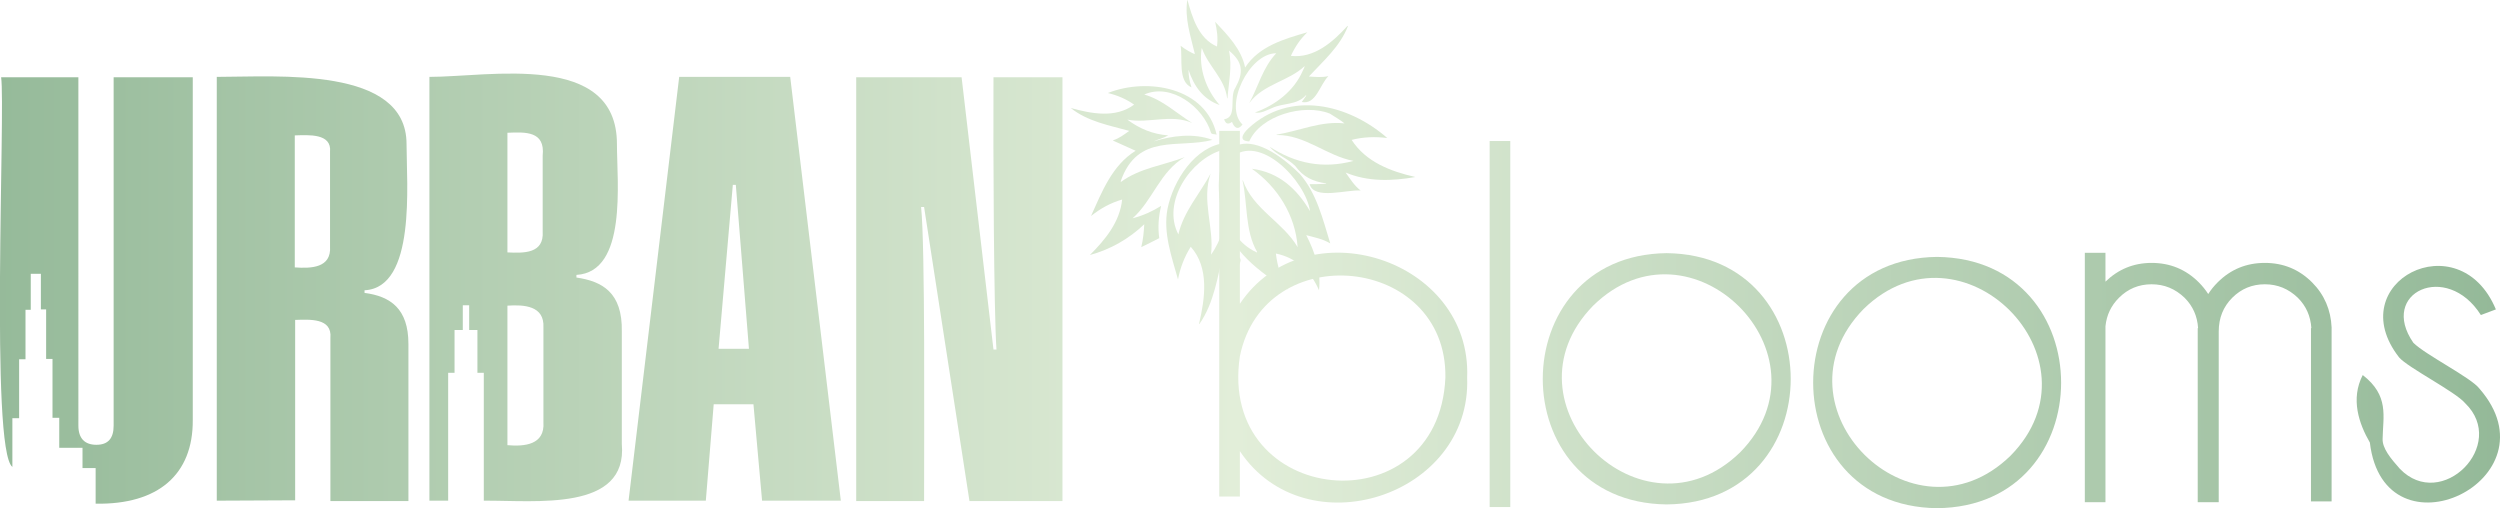 <?xml version="1.0" encoding="utf-8"?>
<!-- Generator: $$$/GeneralStr/196=Adobe Illustrator 27.6.0, SVG Export Plug-In . SVG Version: 6.00 Build 0)  -->
<svg version="1.1" id="Laag_1" xmlns="http://www.w3.org/2000/svg" xmlns:xlink="http://www.w3.org/1999/xlink" x="0px" y="0px"
	 viewBox="0 0 666.6 135.5" style="enable-background:new 0 0 666.6 135.5;" xml:space="preserve">
<style type="text/css">
	.st0{fill:url(#U_00000144338277255236403900000007561672100289681793_);}
	.st1{fill:url(#R_00000145763449816124299080000016655892850234946972_);}
	.st2{fill:url(#B_00000128479486852735554940000003292172932039257515_);}
	.st3{fill:url(#A_00000058568118373325266930000004058902906826453919_);}
	.st4{fill:url(#N_00000100377155442739484080000016314565880848182442_);}
	.st5{fill:url(#SVGID_1_);}
	.st6{fill:url(#SVGID_00000010276261612461444860000008053655366121831816_);}
	.st7{fill:url(#SVGID_00000067213334087888474580000010872683975443486886_);}
	.st8{fill:url(#SVGID_00000147191412818488544990000004066965320741513377_);}
	.st9{fill:url(#SVGID_00000042700972274554909090000017799274224779449252_);}
	.st10{fill:url(#SVGID_00000110460391836358841110000014181136830083277958_);}
	.st11{fill:url(#SVGID_00000083053086151042401050000010076321692348731532_);}
	.st12{fill:url(#SVGID_00000178193813532924962910000010582545464686752148_);}
	.st13{fill:url(#SVGID_00000093894245417679132990000007365120297063383680_);}
	.st14{fill:url(#SVGID_00000098912284379415438380000013581939658184748213_);}
	.st15{fill:url(#SVGID_00000003806005764593419510000007269812688083163795_);}
	.st16{fill:url(#SVGID_00000062157829840208204880000013190957643388608675_);}
	.st17{fill:url(#SVGID_00000177465484042119228030000016773536618691876505_);}
	.st18{fill:url(#SVGID_00000147905330403356089400000013487576129053440430_);}
	.st19{fill:url(#SVGID_00000122678974925344678740000015686660890437305498_);}
	.st20{fill:url(#l_00000115514829136691149760000015971366488592149400_);}
	.st21{fill:url(#o_00000000906677016111016200000003955099451226051721_);}
	.st22{fill:url(#o_00000110433747309888355840000011925658090776028042_);}
	.st23{fill:url(#s_00000058570473808142305730000007296709463714547351_);}
	.st24{fill:url(#SVGID_00000015351970640518077470000012585679010691563435_);}
</style>
<g id="Urban">
</g>
<g id="blooms">
	<g>
		
			<linearGradient id="U_00000066504183285543148110000009416004221351753354_" gradientUnits="userSpaceOnUse" x1="-20.614" y1="58.657" x2="679.142" y2="58.657" gradientTransform="matrix(1 0 0 -1 0 136.13)">
			<stop  offset="0" style="stop-color:#91B796"/>
			<stop  offset="0.5" style="stop-color:#E2EED9"/>
			<stop  offset="1" style="stop-color:#91B796"/>
		</linearGradient>
		<path id="U" style="fill:url(#U_00000066504183285543148110000009416004221351753354_);" d="M30.3,20.6v92.9
			c0,3.4-1.5,5.1-4.6,5.1s-4.8-1.7-4.8-5.1V20.6H0.3c1.2,8.1-3,99.2,3,103.9v-13h1.8V95.8h1.7V82.6h1.4V73h2.7v9.5h1.4v13.2h1.7
			v15.7h1.8v8H22v5.4h3.5v9.5c16.7,0.3,26-7.8,25.9-22.3V20.6L30.3,20.6L30.3,20.6z"/>
		
			<linearGradient id="R_00000142864686961263550180000017980929117721421728_" gradientUnits="userSpaceOnUse" x1="-20.614" y1="59.148" x2="679.142" y2="59.148" gradientTransform="matrix(1 0 0 -1 0 136.13)">
			<stop  offset="0" style="stop-color:#91B796"/>
			<stop  offset="0.5" style="stop-color:#E2EED9"/>
			<stop  offset="1" style="stop-color:#91B796"/>
		</linearGradient>
		<path id="R" style="fill:url(#R_00000142864686961263550180000017980929117721421728_);" d="M57.8,133.5v-113
			c16.2,0,50.6-2.9,50.6,17.9c0,10.6,2.6,38.3-11.2,39v0.7c6.9,0.9,11.7,4.2,11.7,13.6v41.9H88.1V90.1c0.5-5.4-5.6-4.9-9.4-4.8v48.1
			L57.8,133.5L57.8,133.5z M88,40.5c0.5-5-5.7-4.5-9.4-4.4v35.2c4.3,0.3,9.8,0.2,9.4-5.6C88,65.7,88,40.5,88,40.5z"/>
		
			<linearGradient id="B_00000014595495771480365030000002692799997808072339_" gradientUnits="userSpaceOnUse" x1="-20.614" y1="59.459" x2="679.142" y2="59.459" gradientTransform="matrix(1 0 0 -1 0 136.13)">
			<stop  offset="0" style="stop-color:#91B796"/>
			<stop  offset="0.5" style="stop-color:#E2EED9"/>
			<stop  offset="1" style="stop-color:#91B796"/>
		</linearGradient>
		<path id="B" style="fill:url(#B_00000014595495771480365030000002692799997808072339_);" d="M153.7,74v-0.7
			c13.6-0.8,10.8-24.7,10.8-34.9c0-24.8-34-17.9-50-17.9v113h5V99.4h1.7V88h2.2v-6.6h1.7V88h2.2v11.4h1.7v34.1
			c13.8-0.1,38.4,3,36.8-15.1V88.4C166,77.9,160.5,75,153.7,74z M135.3,35.4c4.8-0.2,10.1-0.5,9.4,6.1v20.2c0.4,6-5.1,5.8-9.4,5.6
			V35.4z M144.9,112.6c0.4,6-5,6.5-9.6,6.1V81.5c4.4-0.3,9.9,0,9.6,5.8C144.9,87.3,144.9,112.6,144.9,112.6z"/>
		
			<linearGradient id="A_00000095327938941523482140000001805741072973402280_" gradientUnits="userSpaceOnUse" x1="-20.614" y1="59.08" x2="679.142" y2="59.08" gradientTransform="matrix(1 0 0 -1 0 136.13)">
			<stop  offset="0" style="stop-color:#91B796"/>
			<stop  offset="0.5" style="stop-color:#E2EED9"/>
			<stop  offset="1" style="stop-color:#91B796"/>
		</linearGradient>
		<path id="A" style="fill:url(#A_00000095327938941523482140000001805741072973402280_);" d="M203.2,133.5l-2.3-25.7h-10.6
			l-2.1,25.7h-20.6l13.5-113h29.6l13.5,113H203.2z M191.6,93h8.1l-3.5-43.7h-0.8L191.6,93z"/>
		
			<linearGradient id="N_00000066509301176455239970000015187895119850133914_" gradientUnits="userSpaceOnUse" x1="-20.614" y1="59.08" x2="679.142" y2="59.08" gradientTransform="matrix(1 0 0 -1 0 136.13)">
			<stop  offset="0" style="stop-color:#91B796"/>
			<stop  offset="0.5" style="stop-color:#E2EED9"/>
			<stop  offset="1" style="stop-color:#91B796"/>
		</linearGradient>
		<path id="N" style="fill:url(#N_00000066509301176455239970000015187895119850133914_);" d="M264.9,20.6
			c-0.1,20.6,0.1,62.5,0.8,72.6h-0.8l-8.5-72.6h-28.1v113h18.1c0-18.8,0.3-68-0.8-78.4h0.8l12.1,78.4h24.8v-113H264.9z"/>
		<g id="b">
			
				<linearGradient id="SVGID_1_" gradientUnits="userSpaceOnUse" x1="-20.614" y1="51.652" x2="679.142" y2="51.652" gradientTransform="matrix(1 0 0 -1 0 136.13)">
				<stop  offset="0" style="stop-color:#91B796"/>
				<stop  offset="0.5" style="stop-color:#E2EED9"/>
				<stop  offset="1" style="stop-color:#91B796"/>
			</linearGradient>
			<path class="st5" d="M325.1,34.9h5.5V81c17.6-26.2,61.9-11.9,60.6,19.7c1.2,31.6-43,45.9-60.6,19.6v12.1h-5.5V34.9z M330.6,95
				c-6,40.2,53,45.9,54.8,5.7C385.9,68,337.1,63.1,330.6,95z"/>
			<g>
				
					<linearGradient id="SVGID_00000003077022678205971390000010313684732303585461_" gradientUnits="userSpaceOnUse" x1="-20.614" y1="90.605" x2="679.142" y2="90.605" gradientTransform="matrix(1 0 0 -1 0 136.13)">
					<stop  offset="0" style="stop-color:#91B796"/>
					<stop  offset="0.5" style="stop-color:#E2EED9"/>
					<stop  offset="1" style="stop-color:#91B796"/>
				</linearGradient>
				<path style="fill:url(#SVGID_00000003077022678205971390000010313684732303585461_);" d="M307.6,37.7
					C307.6,37.8,307.6,37.8,307.6,37.7c4.9-1.5,10.6-2.3,15.7-0.4c-9,2.4-20-2-24.5,11.1c0,0,0.1,0,0.1,0.1c5-3.7,11.3-4.4,17-6.6
					c-6.6,3.8-8.5,11.5-13.9,16.3c2.7-0.7,5.2-1.8,7.6-3.3c-0.7,2.9-0.9,5.7-0.5,8.6c-1.6,0.8-3.1,1.6-4.8,2.4
					c0.5-2,0.7-4.1,0.8-6.1c-4.1,3.9-9,6.7-14.5,8.2c4.1-4.1,8-8.8,8.6-14.8c-3.1,0.9-5.8,2.4-8.3,4.4c2.9-6.4,5.6-13.5,11.9-17.4
					c-2-0.9-4-1.8-6-2.7c0,0,0-0.1,0-0.1c1.6-0.5,2.9-1.5,4.3-2.5c-5.4-1.5-11.1-2.5-15.6-6.1c5.5,1.5,11.9,2.8,16.9-0.9
					c-2.1-1.5-4.5-2.5-7-3.1c10.6-4.2,26.2-1.5,29,11.1c-0.5-0.2-1.3,0-1.5-0.5c-2-6.8-10.6-13.4-17.8-10.2c4.9,1.4,8.6,5,12.8,7.6
					c-5.6-2.5-11.6,0.2-17.3-0.9c3.2,2.4,6.8,3.9,10.9,4.2C310.3,36.8,308.9,37.1,307.6,37.7 M298.9,48.5
					C298.9,48.5,298.9,48.5,298.9,48.5C298.9,48.5,298.9,48.5,298.9,48.5z"/>
				
					<linearGradient id="SVGID_00000079454641632139657320000006476294191070856068_" gradientUnits="userSpaceOnUse" x1="-20.614" y1="78.307" x2="679.142" y2="78.307" gradientTransform="matrix(1 0 0 -1 0 136.13)">
					<stop  offset="0" style="stop-color:#91B796"/>
					<stop  offset="0.5" style="stop-color:#E2EED9"/>
					<stop  offset="1" style="stop-color:#91B796"/>
				</linearGradient>
				<path style="fill:url(#SVGID_00000079454641632139657320000006476294191070856068_);" d="M346.6,46.4c4.5,5.2,6.1,12,8.1,18.5
					c-2-1.2-4.2-1.6-6.4-2.2c2.3,4.5,4,9.5,3.4,14.7c-2.1-5-6.1-8.7-11.5-9.8c0.4,3.4,1.4,6.6,3.1,9.6c-7.4-4.6-15.3-10.4-17.4-19.4
					C321.8,37.6,331.8,31.9,346.6,46.4 M346,65.9C346,65.8,346,65.8,346,65.9c-0.6-8.5-5.3-16-12.2-20.9c7.1,0.9,12,5.3,15.5,11.3
					c0,0,0,0,0,0c-1.1-8-13.5-21-21-14.2c-2.9,8.7-2.8,20.8,6.8,25.2c0,0,0.1,0,0.1-0.1c-3.3-5.8-2.5-12.8-3.9-19.1c0,0,0,0,0.1,0
					C334.1,55.8,342.1,59.2,346,65.9z"/>
				
					<linearGradient id="SVGID_00000068676967859277912070000013587917233886959013_" gradientUnits="userSpaceOnUse" x1="-20.614" y1="119.116" x2="679.142" y2="119.116" gradientTransform="matrix(1 0 0 -1 0 136.13)">
					<stop  offset="0" style="stop-color:#91B796"/>
					<stop  offset="0.5" style="stop-color:#E2EED9"/>
					<stop  offset="1" style="stop-color:#91B796"/>
				</linearGradient>
				<path style="fill:url(#SVGID_00000068676967859277912070000013587917233886959013_);" d="M347.4,18.8c0.2-0.4,0.4-0.8,0.5-1.2
					c0,0,0,0,0,0c-4.3,4.1-11.1,4.8-14.8,9.9c2.4-4.4,3.6-9.5,7.2-13.3c-7.3,0-14.1,14.2-9,19c-1.2,1.6-2.2,0.9-2.8-0.7
					c-1.1,0.8-1.7,0.5-2.1-0.7c3.6-0.5,1.3-5.9,3-8.4c2.2-4,2.1-6.8-1.7-9.9c0.9,4.3-0.1,8.5-0.4,12.7c0,0,0,0-0.1,0
					c-0.6-5.2-5-8.5-6.7-13.3c0,0,0,0-0.1,0c-0.8,5.4,1.2,11,4.8,15.1c-4.4-1.5-6.9-5.1-8.3-9.4c0,1.6,0.3,3.2,0.8,4.7
					c-3.7-1.6-2.3-7.7-2.9-11.1c1.1,0.9,3.2,2.1,3.8,2.2c-1.1-4.7-2.8-9.5-2-14.5c1.3,4.8,3,10.4,7.9,12.5c0.3-2.3,0-4.4-0.5-6.6
					c3.4,3.6,7,7.3,8,12.2c3.7-5.7,10.4-7.6,16.6-9.4c-1.9,1.8-3.3,3.9-4.4,6.3c6.2,0.7,11.2-3.7,15.1-8c0,0,0,0,0.1,0.1
					c-2.1,5.4-6.5,9.2-10.4,13.4c1.8,0.1,3.4,0.3,5.2-0.1c-2.3,2.3-3.3,7.7-7.1,6.9c0.4-0.6,0.8-1.1,1.2-1.7c0,0,0-0.1-0.1-0.1
					c-2.4,2.7-6,2-9,3.4c-1.5,0.6-2.9,1.5-4.6,1.2C339.9,28.1,345,24.4,347.4,18.8C347.4,18.9,347.4,18.9,347.4,18.8z"/>
				
					<linearGradient id="SVGID_00000072963961247151965520000006940128372976093580_" gradientUnits="userSpaceOnUse" x1="-20.614" y1="96.331" x2="679.142" y2="96.331" gradientTransform="matrix(1 0 0 -1 0 136.13)">
					<stop  offset="0" style="stop-color:#91B796"/>
					<stop  offset="0.5" style="stop-color:#E2EED9"/>
					<stop  offset="1" style="stop-color:#91B796"/>
				</linearGradient>
				<path style="fill:url(#SVGID_00000072963961247151965520000006940128372976093580_);" d="M354.6,30.3
					c-6.9-2.8-18.5,0.5-21.5,7.4c-3-0.1-1.7-2.1-0.2-3.5c11-10.2,26.6-6.5,37,2.6c-3.2-0.4-6.4-0.3-9.5,0.5c3.8,5.9,10.4,8.4,17,9.9
					c-6.2,1.1-12.7,1.3-18.6-1.2c1.2,1.7,2.3,3.5,4,4.8c-3.7-0.3-12.4,2.6-13.6-1.7c1.5,0,2.9,0,4.4-0.1c0,0,0-0.1,0-0.1
					c-3.5-0.5-6.1-1.7-8.2-4.6c-2-2.1-5.1-3-6.9-5.2c6.9,4.5,14.3,6,22.4,3.8c-7.1-1.3-12.9-7-20.5-6.9c0,0,0,0,0-0.1
					c6.1-1,11.8-3.7,18.1-3C357.4,32,356,31.2,354.6,30.3z"/>
				
					<linearGradient id="SVGID_00000151510347812088030740000009726755505556845223_" gradientUnits="userSpaceOnUse" x1="-20.614" y1="73.89" x2="679.142" y2="73.89" gradientTransform="matrix(1 0 0 -1 0 136.13)">
					<stop  offset="0" style="stop-color:#91B796"/>
					<stop  offset="0.5" style="stop-color:#E2EED9"/>
					<stop  offset="1" style="stop-color:#91B796"/>
				</linearGradient>
				<path style="fill:url(#SVGID_00000151510347812088030740000009726755505556845223_);" d="M311.3,55.7
					c1.5-7.5,7.3-16.7,15.5-17.6c-0.4,0.6-0.4,1.5-0.9,1.9c-8.4,2.4-16.2,13.9-11.7,22.5c1.4-6.1,5.7-10.8,8.6-16.2
					c-2.5,7.2,1,14.4,0.1,21.6c1.4-1.9,2.3-4,3.1-6.1c1.2,2.5,2.6,5,4.6,7c0.7,0.9-0.7,2.2-0.8,3.3c0,0-0.1,0-0.1,0
					c-0.7-2-2.1-3.5-3.4-5.2c-1.6,6.6-2.5,13.8-6.5,19.5c0,0,0,0-0.1,0c1.6-6.8,2.8-15-2.2-20.6c-1.7,2.7-2.8,5.6-3.4,8.7
					C312.4,68.4,310.1,62.1,311.3,55.7z"/>
				
					<linearGradient id="SVGID_00000064323314143158265410000010900684501874937022_" gradientUnits="userSpaceOnUse" x1="-20.614" y1="118.455" x2="679.142" y2="118.455" gradientTransform="matrix(1 0 0 -1 0 136.13)">
					<stop  offset="0" style="stop-color:#91B796"/>
					<stop  offset="0.5" style="stop-color:#E2EED9"/>
					<stop  offset="1" style="stop-color:#91B796"/>
				</linearGradient>
				<path style="fill:url(#SVGID_00000064323314143158265410000010900684501874937022_);" d="M347.8,17.7c0-0.1,0.1-0.1,0.1-0.2
					c0,0,0,0,0,0C348,17.7,347.9,17.7,347.8,17.7C347.8,17.8,347.8,17.8,347.8,17.7z"/>
				
					<linearGradient id="SVGID_00000141420849360711370480000000982240197513189257_" gradientUnits="userSpaceOnUse" x1="-20.614" y1="98.33" x2="679.142" y2="98.33" gradientTransform="matrix(1 0 0 -1 0 136.13)">
					<stop  offset="0" style="stop-color:#91B796"/>
					<stop  offset="0.5" style="stop-color:#E2EED9"/>
					<stop  offset="1" style="stop-color:#91B796"/>
				</linearGradient>
				<path style="fill:url(#SVGID_00000141420849360711370480000000982240197513189257_);" d="M307.6,37.9c0,0-0.1,0-0.1,0
					c0,0,0-0.1,0.1-0.1C307.6,37.8,307.6,37.8,307.6,37.9z"/>
				
					<linearGradient id="SVGID_00000129185816116750950870000011513671314905575609_" gradientUnits="userSpaceOnUse" x1="234.031" y1="106.055" x2="474.021" y2="106.055" gradientTransform="matrix(1 0 0 -1 0 136.13)">
					<stop  offset="0" style="stop-color:#91B796"/>
					<stop  offset="0.5" style="stop-color:#E2EED9"/>
					<stop  offset="1" style="stop-color:#91B796"/>
				</linearGradient>
				<path style="fill:url(#SVGID_00000129185816116750950870000011513671314905575609_);" d="M354,30.1
					C354,30.1,354.1,30.1,354,30.1C354,30.1,354,30.1,354,30.1z"/>
				
					<linearGradient id="SVGID_00000100361060746209197450000006553735409097224865_" gradientUnits="userSpaceOnUse" x1="231.385" y1="105.775" x2="477.918" y2="105.775" gradientTransform="matrix(1 0 0 -1 0 136.13)">
					<stop  offset="0" style="stop-color:#91B796"/>
					<stop  offset="0.5" style="stop-color:#E2EED9"/>
					<stop  offset="1" style="stop-color:#91B796"/>
				</linearGradient>
				<path style="fill:url(#SVGID_00000100361060746209197450000006553735409097224865_);" d="M354.7,30.3
					C354.7,30.4,354.7,30.4,354.7,30.3C354.7,30.4,354.6,30.4,354.7,30.3z"/>
				
					<linearGradient id="SVGID_00000054230592042318257560000001202501982063228591_" gradientUnits="userSpaceOnUse" x1="-20.614" y1="117.27" x2="276.592" y2="117.27" gradientTransform="matrix(1 0 0 -1 0 136.13)">
					<stop  offset="0" style="stop-color:#91B796"/>
					<stop  offset="0.5" style="stop-color:#E2EED9"/>
					<stop  offset="1" style="stop-color:#91B796"/>
				</linearGradient>
				<path style="fill:url(#SVGID_00000054230592042318257560000001202501982063228591_);" d="M347.4,18.8
					C347.4,18.9,347.4,18.9,347.4,18.8C347.4,18.8,347.4,18.8,347.4,18.8z"/>
				
					<linearGradient id="SVGID_00000057864836263911116400000006889369622781491609_" gradientUnits="userSpaceOnUse" x1="211.667" y1="88.7" x2="371.579" y2="88.7" gradientTransform="matrix(1 0 0 -1 0 136.13)">
					<stop  offset="0" style="stop-color:#91B796"/>
					<stop  offset="0.5" style="stop-color:#E2EED9"/>
					<stop  offset="1" style="stop-color:#91B796"/>
				</linearGradient>
				<path style="fill:url(#SVGID_00000057864836263911116400000006889369622781491609_);" d="M299.3,47.5
					C299.3,47.4,299.3,47.4,299.3,47.5C299.3,47.4,299.3,47.5,299.3,47.5z"/>
				
					<linearGradient id="SVGID_00000021116037604948179790000015351036666138122401_" gradientUnits="userSpaceOnUse" x1="-20.614" y1="87.62" x2="459.366" y2="87.62" gradientTransform="matrix(1 0 0 -1 0 136.13)">
					<stop  offset="0" style="stop-color:#91B796"/>
					<stop  offset="0.5" style="stop-color:#E2EED9"/>
					<stop  offset="1" style="stop-color:#91B796"/>
				</linearGradient>
				<path style="fill:url(#SVGID_00000021116037604948179790000015351036666138122401_);" d="M298.9,48.5
					C298.9,48.5,298.9,48.5,298.9,48.5C298.9,48.5,298.9,48.5,298.9,48.5z"/>
				
					<linearGradient id="SVGID_00000118373238219800630140000002897771533025550492_" gradientUnits="userSpaceOnUse" x1="-20.614" y1="79.867" x2="254.966" y2="79.867" gradientTransform="matrix(1 0 0 -1 0 136.13)">
					<stop  offset="0" style="stop-color:#91B796"/>
					<stop  offset="0.5" style="stop-color:#E2EED9"/>
					<stop  offset="1" style="stop-color:#91B796"/>
				</linearGradient>
				<path style="fill:url(#SVGID_00000118373238219800630140000002897771533025550492_);" d="M349.3,56.2
					C349.3,56.3,349.3,56.3,349.3,56.2C349.3,56.3,349.3,56.3,349.3,56.2C349.3,56.2,349.3,56.2,349.3,56.2z"/>
				
					<linearGradient id="SVGID_00000034810457818227193420000017602753717452808595_" gradientUnits="userSpaceOnUse" x1="-20.614" y1="70.309" x2="459.366" y2="70.309" gradientTransform="matrix(1 0 0 -1 0 136.13)">
					<stop  offset="0" style="stop-color:#91B796"/>
					<stop  offset="0.5" style="stop-color:#E2EED9"/>
					<stop  offset="1" style="stop-color:#91B796"/>
				</linearGradient>
				<path style="fill:url(#SVGID_00000034810457818227193420000017602753717452808595_);" d="M346,65.8C346,65.8,346,65.8,346,65.8
					C346,65.8,346,65.8,346,65.8C346,65.8,346,65.8,346,65.8z"/>
			</g>
		</g>
		
			<linearGradient id="l_00000150085102268018125180000003401102454358693005_" gradientUnits="userSpaceOnUse" x1="-20.614" y1="49.76" x2="679.142" y2="49.76" gradientTransform="matrix(1 0 0 -1 0 136.13)">
			<stop  offset="0" style="stop-color:#91B796"/>
			<stop  offset="0.5" style="stop-color:#E2EED9"/>
			<stop  offset="1" style="stop-color:#91B796"/>
		</linearGradient>
		<path id="l" style="fill:url(#l_00000150085102268018125180000003401102454358693005_);" d="M402.7,37.6v97.6h-5.5V37.6H402.7z"/>
		
			<linearGradient id="o_00000008848266053612482110000014379734606615056012_" gradientUnits="userSpaceOnUse" x1="-20.614" y1="35.12" x2="679.142" y2="35.12" gradientTransform="matrix(1 0 0 -1 0 136.13)">
			<stop  offset="0" style="stop-color:#91B796"/>
			<stop  offset="0.5" style="stop-color:#E2EED9"/>
			<stop  offset="1" style="stop-color:#91B796"/>
		</linearGradient>
		<path id="o" style="fill:url(#o_00000008848266053612482110000014379734606615056012_);" d="M444.4,67.5c44.1,0.5,44.1,66.6,0,67
			C400.3,134,400.4,68,444.4,67.5z M424.8,81.5c-25.5,26.1,13.1,64.5,39.2,39.1C489.5,94.6,450.8,56,424.8,81.5z"/>
		
			<linearGradient id="o_00000072997618297016805710000006209964172707384707_" gradientUnits="userSpaceOnUse" x1="-20.614" y1="34.13" x2="679.142" y2="34.13" gradientTransform="matrix(1 0 0 -1 0 136.13)">
			<stop  offset="0" style="stop-color:#91B796"/>
			<stop  offset="0.5" style="stop-color:#E2EED9"/>
			<stop  offset="1" style="stop-color:#91B796"/>
		</linearGradient>
		
			<path id="o_00000117670705547937679990000005190511384080976038_" style="fill:url(#o_00000072997618297016805710000006209964172707384707_);" d="
			M516.5,68.5c44.1,0.5,44.1,66.6,0,67C472.4,135,472.5,69,516.5,68.5z M496.9,82.4c-25.5,26.1,13.1,64.5,39.2,39.1
			C561.6,95.6,522.9,57,496.9,82.4z"/>
		
			<linearGradient id="s_00000044151878824067390600000010473429471850494856_" gradientUnits="userSpaceOnUse" x1="-20.614" y1="33.72" x2="679.142" y2="33.72" gradientTransform="matrix(1 0 0 -1 0 136.13)">
			<stop  offset="0" style="stop-color:#91B796"/>
			<stop  offset="0.5" style="stop-color:#E2EED9"/>
			<stop  offset="1" style="stop-color:#91B796"/>
		</linearGradient>
		<path id="s" style="fill:url(#s_00000044151878824067390600000010473429471850494856_);" d="M661.1,103.6
			c-2.2-2.9-14.4-9-17.6-12.2c-9.3-13.4,8.9-21.8,18-7.4l4-1.5c-9.8-23.5-41.4-7.2-25.8,12.8c2.3,2.7,15.1,9.2,17.6,12.2
			c11.5,11.1-6.3,29-17.4,17.5c-2.5-2.8-4.7-5.5-4.6-8c0.1-6,1.8-11.5-5.3-17c-3.3,6.4-1,13,1.9,18
			C635.7,150.1,682.3,127.9,661.1,103.6z"/>
		<g>
			
				<linearGradient id="SVGID_00000056396675641477006290000009522236536722642102_" gradientUnits="userSpaceOnUse" x1="-20.614" y1="35.515" x2="679.142" y2="35.515" gradientTransform="matrix(1 0 0 -1 0 136.13)">
				<stop  offset="0" style="stop-color:#91B796"/>
				<stop  offset="0.5" style="stop-color:#E2EED9"/>
				<stop  offset="1" style="stop-color:#91B796"/>
			</linearGradient>
			<path style="fill:url(#SVGID_00000056396675641477006290000009522236536722642102_);" d="M555.9,67.4h5.5v7.7
				c3.4-3.3,7.5-5,12.3-5c4.9,0,9.1,1.7,12.6,5.2c0.9,0.9,1.8,2,2.5,3.1c0.7-1.1,1.5-2.1,2.5-3.1c3.5-3.5,7.7-5.2,12.6-5.2
				s9.1,1.7,12.6,5.2c3.3,3.3,5,7.4,5.2,12v46.4h-5.5V87.5h0.1c-0.2-3.2-1.4-5.9-3.6-8.1c-2.5-2.4-5.4-3.6-8.8-3.6s-6.3,1.2-8.7,3.6
				c-2.4,2.4-3.6,5.4-3.6,9v45.5H586V87.5h0.1c-0.2-3.2-1.4-5.9-3.6-8.1c-2.5-2.4-5.4-3.6-8.8-3.6s-6.3,1.2-8.7,3.6
				c-2.1,2.1-3.3,4.6-3.6,7.6v46.9h-5.5L555.9,67.4L555.9,67.4z"/>
		</g>
	</g>
</g>
</svg>

